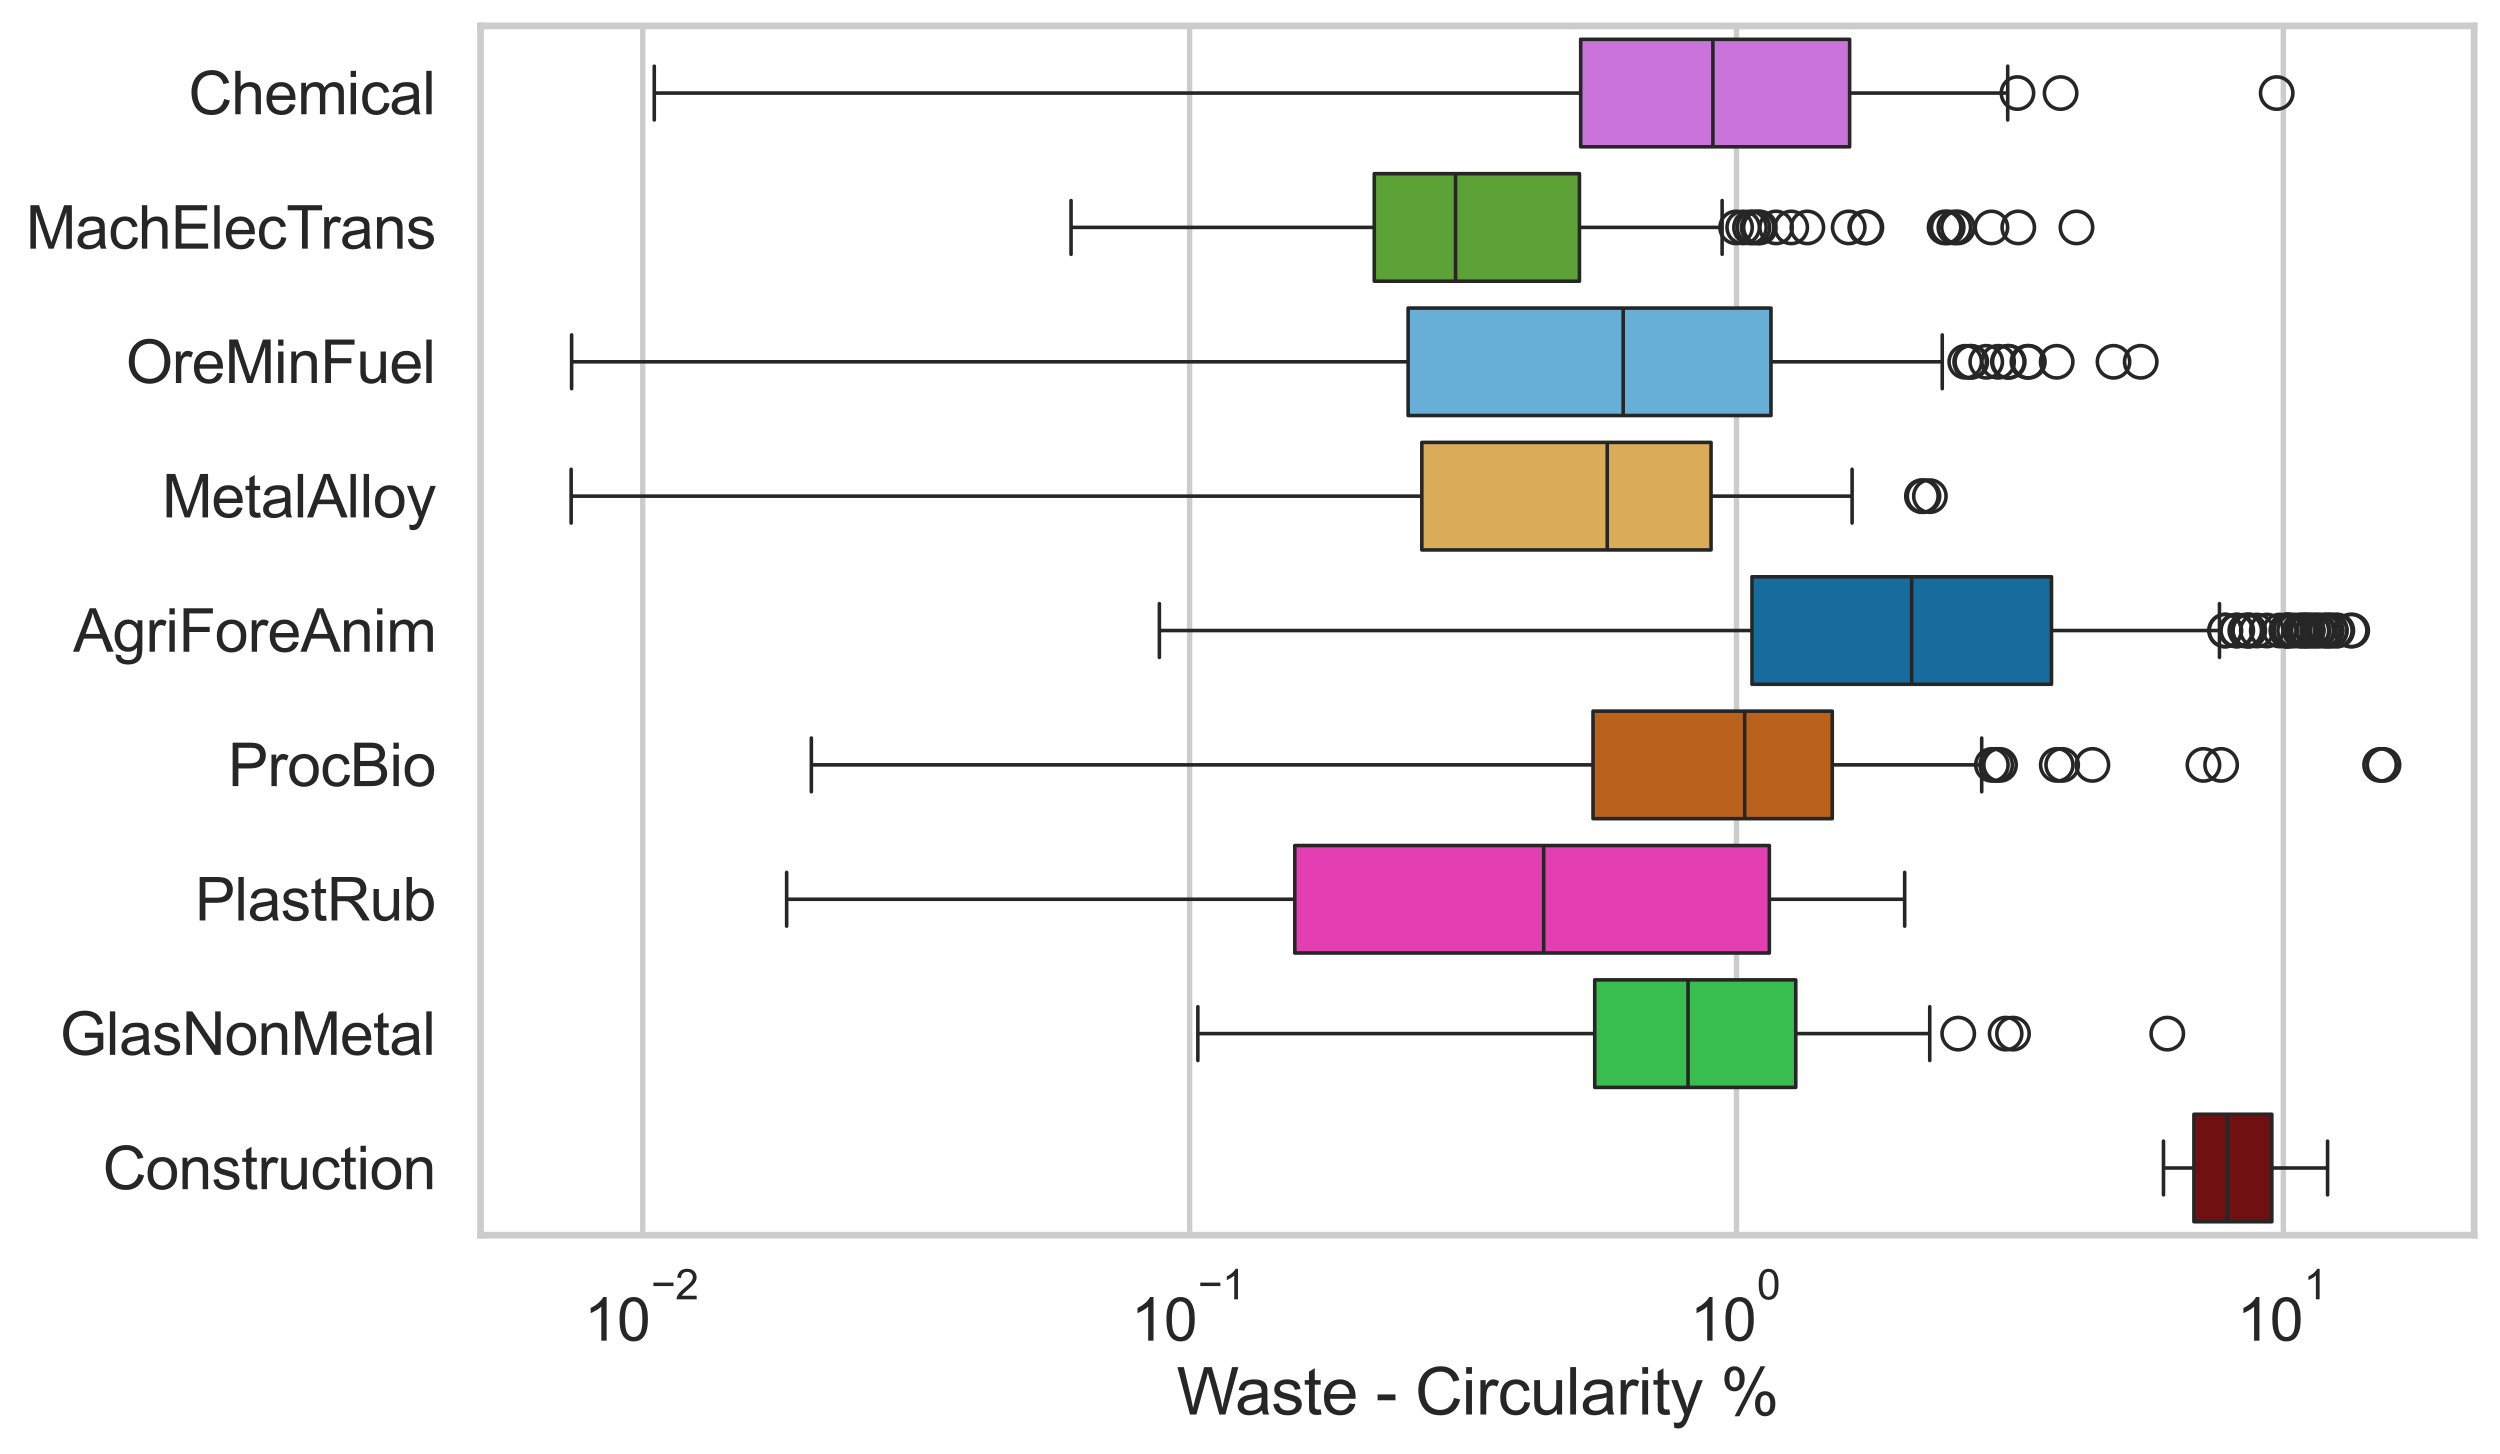 <?xml version="1.0" encoding="utf-8" standalone="no"?>
<!DOCTYPE svg PUBLIC "-//W3C//DTD SVG 1.1//EN"
  "http://www.w3.org/Graphics/SVG/1.1/DTD/svg11.dtd">
<svg xmlns:xlink="http://www.w3.org/1999/xlink" width="695.577pt" height="404.551pt" viewBox="0 0 695.577 404.551" xmlns="http://www.w3.org/2000/svg" version="1.1">
 <defs>
  <style type="text/css">*{stroke-linejoin: round; stroke-linecap: butt}</style>
 </defs>
 <g id="figure_1">
  <g id="patch_1">
   <path d="M 0 404.551 
L 695.577 404.551 
L 695.577 0 
L 0 0 
z
" style="fill: #ffffff"/>
  </g>
  <g id="axes_1">
   <g id="patch_2">
    <path d="M 133.697 343.665 
L 688.377 343.665 
L 688.377 7.2 
L 133.697 7.2 
z
" style="fill: #ffffff"/>
   </g>
   <g id="matplotlib.axis_1">
    <g id="xtick_1">
     <g id="line2d_1">
      <path d="M 178.83 343.665 
L 178.83 7.2 
" clip-path="url(#p79a2cbcc50)" style="fill: none; stroke: #cccccc; stroke-width: 1.5; stroke-linecap: round"/>
     </g>
     <g id="text_1">
      <!-- $\mathdefault{10^{-2}}$ -->
      <g style="fill: #262626" transform="translate(162.495 373.18) scale(0.165 -0.165)">
       <defs>
        <path id="ArialMT-31" d="M 2384 0 
L 1822 0 
L 1822 3584 
Q 1619 3391 1289 3197 
Q 959 3003 697 2906 
L 697 3450 
Q 1169 3672 1522 3987 
Q 1875 4303 2022 4600 
L 2384 4600 
L 2384 0 
z
" transform="scale(0.016)"/>
        <path id="ArialMT-30" d="M 266 2259 
Q 266 3072 433 3567 
Q 600 4063 929 4331 
Q 1259 4600 1759 4600 
Q 2128 4600 2406 4451 
Q 2684 4303 2865 4023 
Q 3047 3744 3150 3342 
Q 3253 2941 3253 2259 
Q 3253 1453 3087 958 
Q 2922 463 2592 192 
Q 2263 -78 1759 -78 
Q 1097 -78 719 397 
Q 266 969 266 2259 
z
M 844 2259 
Q 844 1131 1108 757 
Q 1372 384 1759 384 
Q 2147 384 2411 759 
Q 2675 1134 2675 2259 
Q 2675 3391 2411 3762 
Q 2147 4134 1753 4134 
Q 1366 4134 1134 3806 
Q 844 3388 844 2259 
z
" transform="scale(0.016)"/>
        <path id="ArialMT-2212" d="M 3381 1997 
L 356 1997 
L 356 2522 
L 3381 2522 
L 3381 1997 
z
" transform="scale(0.016)"/>
        <path id="ArialMT-32" d="M 3222 541 
L 3222 0 
L 194 0 
Q 188 203 259 391 
Q 375 700 629 1000 
Q 884 1300 1366 1694 
Q 2113 2306 2375 2664 
Q 2638 3022 2638 3341 
Q 2638 3675 2398 3904 
Q 2159 4134 1775 4134 
Q 1369 4134 1125 3890 
Q 881 3647 878 3216 
L 300 3275 
Q 359 3922 746 4261 
Q 1134 4600 1788 4600 
Q 2447 4600 2831 4234 
Q 3216 3869 3216 3328 
Q 3216 3053 3103 2787 
Q 2991 2522 2730 2228 
Q 2469 1934 1863 1422 
Q 1356 997 1212 845 
Q 1069 694 975 541 
L 3222 541 
z
" transform="scale(0.016)"/>
       </defs>
       <use xlink:href="#ArialMT-31" transform="translate(0 0.994)"/>
       <use xlink:href="#ArialMT-30" transform="translate(55.615 0.994)"/>
       <use xlink:href="#ArialMT-2212" transform="translate(112.973 70.688) scale(0.7)"/>
       <use xlink:href="#ArialMT-32" transform="translate(153.852 70.688) scale(0.7)"/>
      </g>
     </g>
    </g>
    <g id="xtick_2">
     <g id="line2d_2">
      <path d="M 330.986 343.665 
L 330.986 7.2 
" clip-path="url(#p79a2cbcc50)" style="fill: none; stroke: #cccccc; stroke-width: 1.5; stroke-linecap: round"/>
     </g>
     <g id="text_2">
      <!-- $\mathdefault{10^{-1}}$ -->
      <g style="fill: #262626" transform="translate(314.651 373.18) scale(0.165 -0.165)">
       <use xlink:href="#ArialMT-31" transform="translate(0 0.994)"/>
       <use xlink:href="#ArialMT-30" transform="translate(55.615 0.994)"/>
       <use xlink:href="#ArialMT-2212" transform="translate(112.973 70.688) scale(0.7)"/>
       <use xlink:href="#ArialMT-31" transform="translate(153.852 70.688) scale(0.7)"/>
      </g>
     </g>
    </g>
    <g id="xtick_3">
     <g id="line2d_3">
      <path d="M 483.142 343.665 
L 483.142 7.2 
" clip-path="url(#p79a2cbcc50)" style="fill: none; stroke: #cccccc; stroke-width: 1.5; stroke-linecap: round"/>
     </g>
     <g id="text_3">
      <!-- $\mathdefault{10^{0}}$ -->
      <g style="fill: #262626" transform="translate(470.19 373.18) scale(0.165 -0.165)">
       <use xlink:href="#ArialMT-31" transform="translate(0 0.994)"/>
       <use xlink:href="#ArialMT-30" transform="translate(55.615 0.994)"/>
       <use xlink:href="#ArialMT-30" transform="translate(112.973 70.688) scale(0.7)"/>
      </g>
     </g>
    </g>
    <g id="xtick_4">
     <g id="line2d_4">
      <path d="M 635.298 343.665 
L 635.298 7.2 
" clip-path="url(#p79a2cbcc50)" style="fill: none; stroke: #cccccc; stroke-width: 1.5; stroke-linecap: round"/>
     </g>
     <g id="text_4">
      <!-- $\mathdefault{10^{1}}$ -->
      <g style="fill: #262626" transform="translate(622.346 373.18) scale(0.165 -0.165)">
       <use xlink:href="#ArialMT-31" transform="translate(0 0.994)"/>
       <use xlink:href="#ArialMT-30" transform="translate(55.615 0.994)"/>
       <use xlink:href="#ArialMT-31" transform="translate(112.973 70.688) scale(0.7)"/>
      </g>
     </g>
    </g>
    <g id="xtick_5"/>
    <g id="xtick_6"/>
    <g id="xtick_7"/>
    <g id="xtick_8"/>
    <g id="xtick_9"/>
    <g id="xtick_10"/>
    <g id="xtick_11"/>
    <g id="xtick_12"/>
    <g id="xtick_13"/>
    <g id="xtick_14"/>
    <g id="xtick_15"/>
    <g id="xtick_16"/>
    <g id="xtick_17"/>
    <g id="xtick_18"/>
    <g id="xtick_19"/>
    <g id="xtick_20"/>
    <g id="xtick_21"/>
    <g id="xtick_22"/>
    <g id="xtick_23"/>
    <g id="xtick_24"/>
    <g id="xtick_25"/>
    <g id="xtick_26"/>
    <g id="xtick_27"/>
    <g id="xtick_28"/>
    <g id="xtick_29"/>
    <g id="xtick_30"/>
    <g id="xtick_31"/>
    <g id="xtick_32"/>
    <g id="xtick_33"/>
    <g id="text_5">
     <!-- Waste - Circularity % -->
     <g style="fill: #262626" transform="translate(327.366 393.563) scale(0.18 -0.18)">
      <defs>
       <path id="ArialMT-57" d="M 1294 0 
L 78 4581 
L 700 4581 
L 1397 1578 
Q 1509 1106 1591 641 
Q 1766 1375 1797 1488 
L 2669 4581 
L 3400 4581 
L 4056 2263 
Q 4303 1400 4413 641 
Q 4500 1075 4641 1638 
L 5359 4581 
L 5969 4581 
L 4713 0 
L 4128 0 
L 3163 3491 
Q 3041 3928 3019 4028 
Q 2947 3713 2884 3491 
L 1913 0 
L 1294 0 
z
" transform="scale(0.016)"/>
       <path id="ArialMT-61" d="M 2588 409 
Q 2275 144 1986 34 
Q 1697 -75 1366 -75 
Q 819 -75 525 192 
Q 231 459 231 875 
Q 231 1119 342 1320 
Q 453 1522 633 1644 
Q 813 1766 1038 1828 
Q 1203 1872 1538 1913 
Q 2219 1994 2541 2106 
Q 2544 2222 2544 2253 
Q 2544 2597 2384 2738 
Q 2169 2928 1744 2928 
Q 1347 2928 1158 2789 
Q 969 2650 878 2297 
L 328 2372 
Q 403 2725 575 2942 
Q 747 3159 1072 3276 
Q 1397 3394 1825 3394 
Q 2250 3394 2515 3294 
Q 2781 3194 2906 3042 
Q 3031 2891 3081 2659 
Q 3109 2516 3109 2141 
L 3109 1391 
Q 3109 606 3145 398 
Q 3181 191 3288 0 
L 2700 0 
Q 2613 175 2588 409 
z
M 2541 1666 
Q 2234 1541 1622 1453 
Q 1275 1403 1131 1340 
Q 988 1278 909 1158 
Q 831 1038 831 891 
Q 831 666 1001 516 
Q 1172 366 1500 366 
Q 1825 366 2078 508 
Q 2331 650 2450 897 
Q 2541 1088 2541 1459 
L 2541 1666 
z
" transform="scale(0.016)"/>
       <path id="ArialMT-73" d="M 197 991 
L 753 1078 
Q 800 744 1014 566 
Q 1228 388 1613 388 
Q 2000 388 2187 545 
Q 2375 703 2375 916 
Q 2375 1106 2209 1216 
Q 2094 1291 1634 1406 
Q 1016 1563 777 1677 
Q 538 1791 414 1992 
Q 291 2194 291 2438 
Q 291 2659 392 2848 
Q 494 3038 669 3163 
Q 800 3259 1026 3326 
Q 1253 3394 1513 3394 
Q 1903 3394 2198 3281 
Q 2494 3169 2634 2976 
Q 2775 2784 2828 2463 
L 2278 2388 
Q 2241 2644 2061 2787 
Q 1881 2931 1553 2931 
Q 1166 2931 1000 2803 
Q 834 2675 834 2503 
Q 834 2394 903 2306 
Q 972 2216 1119 2156 
Q 1203 2125 1616 2013 
Q 2213 1853 2448 1751 
Q 2684 1650 2818 1456 
Q 2953 1263 2953 975 
Q 2953 694 2789 445 
Q 2625 197 2315 61 
Q 2006 -75 1616 -75 
Q 969 -75 630 194 
Q 291 463 197 991 
z
" transform="scale(0.016)"/>
       <path id="ArialMT-74" d="M 1650 503 
L 1731 6 
Q 1494 -44 1306 -44 
Q 1000 -44 831 53 
Q 663 150 594 308 
Q 525 466 525 972 
L 525 2881 
L 113 2881 
L 113 3319 
L 525 3319 
L 525 4141 
L 1084 4478 
L 1084 3319 
L 1650 3319 
L 1650 2881 
L 1084 2881 
L 1084 941 
Q 1084 700 1114 631 
Q 1144 563 1211 522 
Q 1278 481 1403 481 
Q 1497 481 1650 503 
z
" transform="scale(0.016)"/>
       <path id="ArialMT-65" d="M 2694 1069 
L 3275 997 
Q 3138 488 2766 206 
Q 2394 -75 1816 -75 
Q 1088 -75 661 373 
Q 234 822 234 1631 
Q 234 2469 665 2931 
Q 1097 3394 1784 3394 
Q 2450 3394 2872 2941 
Q 3294 2488 3294 1666 
Q 3294 1616 3291 1516 
L 816 1516 
Q 847 969 1125 678 
Q 1403 388 1819 388 
Q 2128 388 2347 550 
Q 2566 713 2694 1069 
z
M 847 1978 
L 2700 1978 
Q 2663 2397 2488 2606 
Q 2219 2931 1791 2931 
Q 1403 2931 1139 2672 
Q 875 2413 847 1978 
z
" transform="scale(0.016)"/>
       <path id="ArialMT-20" transform="scale(0.016)"/>
       <path id="ArialMT-2d" d="M 203 1375 
L 203 1941 
L 1931 1941 
L 1931 1375 
L 203 1375 
z
" transform="scale(0.016)"/>
       <path id="ArialMT-43" d="M 3763 1606 
L 4369 1453 
Q 4178 706 3683 314 
Q 3188 -78 2472 -78 
Q 1731 -78 1267 223 
Q 803 525 561 1097 
Q 319 1669 319 2325 
Q 319 3041 592 3573 
Q 866 4106 1370 4382 
Q 1875 4659 2481 4659 
Q 3169 4659 3637 4309 
Q 4106 3959 4291 3325 
L 3694 3184 
Q 3534 3684 3231 3912 
Q 2928 4141 2469 4141 
Q 1941 4141 1586 3887 
Q 1231 3634 1087 3207 
Q 944 2781 944 2328 
Q 944 1744 1114 1308 
Q 1284 872 1643 656 
Q 2003 441 2422 441 
Q 2931 441 3284 734 
Q 3638 1028 3763 1606 
z
" transform="scale(0.016)"/>
       <path id="ArialMT-69" d="M 425 3934 
L 425 4581 
L 988 4581 
L 988 3934 
L 425 3934 
z
M 425 0 
L 425 3319 
L 988 3319 
L 988 0 
L 425 0 
z
" transform="scale(0.016)"/>
       <path id="ArialMT-72" d="M 416 0 
L 416 3319 
L 922 3319 
L 922 2816 
Q 1116 3169 1280 3281 
Q 1444 3394 1641 3394 
Q 1925 3394 2219 3213 
L 2025 2691 
Q 1819 2813 1613 2813 
Q 1428 2813 1281 2702 
Q 1134 2591 1072 2394 
Q 978 2094 978 1738 
L 978 0 
L 416 0 
z
" transform="scale(0.016)"/>
       <path id="ArialMT-63" d="M 2588 1216 
L 3141 1144 
Q 3050 572 2676 248 
Q 2303 -75 1759 -75 
Q 1078 -75 664 370 
Q 250 816 250 1647 
Q 250 2184 428 2587 
Q 606 2991 970 3192 
Q 1334 3394 1763 3394 
Q 2303 3394 2647 3120 
Q 2991 2847 3088 2344 
L 2541 2259 
Q 2463 2594 2264 2762 
Q 2066 2931 1784 2931 
Q 1359 2931 1093 2626 
Q 828 2322 828 1663 
Q 828 994 1084 691 
Q 1341 388 1753 388 
Q 2084 388 2306 591 
Q 2528 794 2588 1216 
z
" transform="scale(0.016)"/>
       <path id="ArialMT-75" d="M 2597 0 
L 2597 488 
Q 2209 -75 1544 -75 
Q 1250 -75 995 37 
Q 741 150 617 320 
Q 494 491 444 738 
Q 409 903 409 1263 
L 409 3319 
L 972 3319 
L 972 1478 
Q 972 1038 1006 884 
Q 1059 663 1231 536 
Q 1403 409 1656 409 
Q 1909 409 2131 539 
Q 2353 669 2445 892 
Q 2538 1116 2538 1541 
L 2538 3319 
L 3100 3319 
L 3100 0 
L 2597 0 
z
" transform="scale(0.016)"/>
       <path id="ArialMT-6c" d="M 409 0 
L 409 4581 
L 972 4581 
L 972 0 
L 409 0 
z
" transform="scale(0.016)"/>
       <path id="ArialMT-79" d="M 397 -1278 
L 334 -750 
Q 519 -800 656 -800 
Q 844 -800 956 -737 
Q 1069 -675 1141 -563 
Q 1194 -478 1313 -144 
Q 1328 -97 1363 -6 
L 103 3319 
L 709 3319 
L 1400 1397 
Q 1534 1031 1641 628 
Q 1738 1016 1872 1384 
L 2581 3319 
L 3144 3319 
L 1881 -56 
Q 1678 -603 1566 -809 
Q 1416 -1088 1222 -1217 
Q 1028 -1347 759 -1347 
Q 597 -1347 397 -1278 
z
" transform="scale(0.016)"/>
       <path id="ArialMT-25" d="M 372 3481 
Q 372 3972 619 4315 
Q 866 4659 1334 4659 
Q 1766 4659 2048 4351 
Q 2331 4044 2331 3447 
Q 2331 2866 2045 2552 
Q 1759 2238 1341 2238 
Q 925 2238 648 2547 
Q 372 2856 372 3481 
z
M 1350 4272 
Q 1141 4272 1002 4090 
Q 863 3909 863 3425 
Q 863 2984 1003 2804 
Q 1144 2625 1350 2625 
Q 1563 2625 1702 2806 
Q 1841 2988 1841 3469 
Q 1841 3913 1700 4092 
Q 1559 4272 1350 4272 
z
M 1353 -169 
L 3859 4659 
L 4316 4659 
L 1819 -169 
L 1353 -169 
z
M 3334 1075 
Q 3334 1569 3581 1911 
Q 3828 2253 4300 2253 
Q 4731 2253 5014 1945 
Q 5297 1638 5297 1041 
Q 5297 459 5011 145 
Q 4725 -169 4303 -169 
Q 3888 -169 3611 142 
Q 3334 453 3334 1075 
z
M 4316 1866 
Q 4103 1866 3964 1684 
Q 3825 1503 3825 1019 
Q 3825 581 3965 400 
Q 4106 219 4313 219 
Q 4528 219 4667 400 
Q 4806 581 4806 1063 
Q 4806 1506 4665 1686 
Q 4525 1866 4316 1866 
z
" transform="scale(0.016)"/>
      </defs>
      <use xlink:href="#ArialMT-57"/>
      <use xlink:href="#ArialMT-61" transform="translate(90.635 0)"/>
      <use xlink:href="#ArialMT-73" transform="translate(146.25 0)"/>
      <use xlink:href="#ArialMT-74" transform="translate(196.25 0)"/>
      <use xlink:href="#ArialMT-65" transform="translate(224.033 0)"/>
      <use xlink:href="#ArialMT-20" transform="translate(279.648 0)"/>
      <use xlink:href="#ArialMT-2d" transform="translate(307.432 0)"/>
      <use xlink:href="#ArialMT-20" transform="translate(340.732 0)"/>
      <use xlink:href="#ArialMT-43" transform="translate(368.516 0)"/>
      <use xlink:href="#ArialMT-69" transform="translate(440.732 0)"/>
      <use xlink:href="#ArialMT-72" transform="translate(462.949 0)"/>
      <use xlink:href="#ArialMT-63" transform="translate(496.25 0)"/>
      <use xlink:href="#ArialMT-75" transform="translate(546.25 0)"/>
      <use xlink:href="#ArialMT-6c" transform="translate(601.865 0)"/>
      <use xlink:href="#ArialMT-61" transform="translate(624.082 0)"/>
      <use xlink:href="#ArialMT-72" transform="translate(679.697 0)"/>
      <use xlink:href="#ArialMT-69" transform="translate(712.998 0)"/>
      <use xlink:href="#ArialMT-74" transform="translate(735.215 0)"/>
      <use xlink:href="#ArialMT-79" transform="translate(762.998 0)"/>
      <use xlink:href="#ArialMT-20" transform="translate(812.998 0)"/>
      <use xlink:href="#ArialMT-25" transform="translate(840.781 0)"/>
     </g>
    </g>
   </g>
   <g id="matplotlib.axis_2">
    <g id="ytick_1">
     <g id="text_6">
      <!-- Chemical -->
      <g style="fill: #262626" transform="translate(52.428 31.798) scale(0.165 -0.165)">
       <defs>
        <path id="ArialMT-68" d="M 422 0 
L 422 4581 
L 984 4581 
L 984 2938 
Q 1378 3394 1978 3394 
Q 2347 3394 2619 3248 
Q 2891 3103 3008 2847 
Q 3125 2591 3125 2103 
L 3125 0 
L 2563 0 
L 2563 2103 
Q 2563 2525 2380 2717 
Q 2197 2909 1863 2909 
Q 1613 2909 1392 2779 
Q 1172 2650 1078 2428 
Q 984 2206 984 1816 
L 984 0 
L 422 0 
z
" transform="scale(0.016)"/>
        <path id="ArialMT-6d" d="M 422 0 
L 422 3319 
L 925 3319 
L 925 2853 
Q 1081 3097 1340 3245 
Q 1600 3394 1931 3394 
Q 2300 3394 2536 3241 
Q 2772 3088 2869 2813 
Q 3263 3394 3894 3394 
Q 4388 3394 4653 3120 
Q 4919 2847 4919 2278 
L 4919 0 
L 4359 0 
L 4359 2091 
Q 4359 2428 4304 2576 
Q 4250 2725 4106 2815 
Q 3963 2906 3769 2906 
Q 3419 2906 3187 2673 
Q 2956 2441 2956 1928 
L 2956 0 
L 2394 0 
L 2394 2156 
Q 2394 2531 2256 2718 
Q 2119 2906 1806 2906 
Q 1569 2906 1367 2781 
Q 1166 2656 1075 2415 
Q 984 2175 984 1722 
L 984 0 
L 422 0 
z
" transform="scale(0.016)"/>
       </defs>
       <use xlink:href="#ArialMT-43"/>
       <use xlink:href="#ArialMT-68" transform="translate(72.217 0)"/>
       <use xlink:href="#ArialMT-65" transform="translate(127.832 0)"/>
       <use xlink:href="#ArialMT-6d" transform="translate(183.447 0)"/>
       <use xlink:href="#ArialMT-69" transform="translate(266.748 0)"/>
       <use xlink:href="#ArialMT-63" transform="translate(288.965 0)"/>
       <use xlink:href="#ArialMT-61" transform="translate(338.965 0)"/>
       <use xlink:href="#ArialMT-6c" transform="translate(394.58 0)"/>
      </g>
     </g>
    </g>
    <g id="ytick_2">
     <g id="text_7">
      <!-- MachElecTrans -->
      <g style="fill: #262626" transform="translate(7.2 69.183) scale(0.165 -0.165)">
       <defs>
        <path id="ArialMT-4d" d="M 475 0 
L 475 4581 
L 1388 4581 
L 2472 1338 
Q 2622 884 2691 659 
Q 2769 909 2934 1394 
L 4031 4581 
L 4847 4581 
L 4847 0 
L 4263 0 
L 4263 3834 
L 2931 0 
L 2384 0 
L 1059 3900 
L 1059 0 
L 475 0 
z
" transform="scale(0.016)"/>
        <path id="ArialMT-45" d="M 506 0 
L 506 4581 
L 3819 4581 
L 3819 4041 
L 1113 4041 
L 1113 2638 
L 3647 2638 
L 3647 2100 
L 1113 2100 
L 1113 541 
L 3925 541 
L 3925 0 
L 506 0 
z
" transform="scale(0.016)"/>
        <path id="ArialMT-54" d="M 1659 0 
L 1659 4041 
L 150 4041 
L 150 4581 
L 3781 4581 
L 3781 4041 
L 2266 4041 
L 2266 0 
L 1659 0 
z
" transform="scale(0.016)"/>
        <path id="ArialMT-6e" d="M 422 0 
L 422 3319 
L 928 3319 
L 928 2847 
Q 1294 3394 1984 3394 
Q 2284 3394 2536 3286 
Q 2788 3178 2913 3003 
Q 3038 2828 3088 2588 
Q 3119 2431 3119 2041 
L 3119 0 
L 2556 0 
L 2556 2019 
Q 2556 2363 2490 2533 
Q 2425 2703 2258 2804 
Q 2091 2906 1866 2906 
Q 1506 2906 1245 2678 
Q 984 2450 984 1813 
L 984 0 
L 422 0 
z
" transform="scale(0.016)"/>
       </defs>
       <use xlink:href="#ArialMT-4d"/>
       <use xlink:href="#ArialMT-61" transform="translate(83.301 0)"/>
       <use xlink:href="#ArialMT-63" transform="translate(138.916 0)"/>
       <use xlink:href="#ArialMT-68" transform="translate(188.916 0)"/>
       <use xlink:href="#ArialMT-45" transform="translate(244.531 0)"/>
       <use xlink:href="#ArialMT-6c" transform="translate(311.23 0)"/>
       <use xlink:href="#ArialMT-65" transform="translate(333.447 0)"/>
       <use xlink:href="#ArialMT-63" transform="translate(389.062 0)"/>
       <use xlink:href="#ArialMT-54" transform="translate(439.062 0)"/>
       <use xlink:href="#ArialMT-72" transform="translate(496.396 0)"/>
       <use xlink:href="#ArialMT-61" transform="translate(529.697 0)"/>
       <use xlink:href="#ArialMT-6e" transform="translate(585.312 0)"/>
       <use xlink:href="#ArialMT-73" transform="translate(640.928 0)"/>
      </g>
     </g>
    </g>
    <g id="ytick_3">
     <g id="text_8">
      <!-- OreMinFuel -->
      <g style="fill: #262626" transform="translate(35.013 106.568) scale(0.165 -0.165)">
       <defs>
        <path id="ArialMT-4f" d="M 309 2231 
Q 309 3372 921 4017 
Q 1534 4663 2503 4663 
Q 3138 4663 3647 4359 
Q 4156 4056 4423 3514 
Q 4691 2972 4691 2284 
Q 4691 1588 4409 1038 
Q 4128 488 3612 205 
Q 3097 -78 2500 -78 
Q 1853 -78 1343 234 
Q 834 547 571 1087 
Q 309 1628 309 2231 
z
M 934 2222 
Q 934 1394 1379 917 
Q 1825 441 2497 441 
Q 3181 441 3623 922 
Q 4066 1403 4066 2288 
Q 4066 2847 3877 3264 
Q 3688 3681 3323 3911 
Q 2959 4141 2506 4141 
Q 1863 4141 1398 3698 
Q 934 3256 934 2222 
z
" transform="scale(0.016)"/>
        <path id="ArialMT-46" d="M 525 0 
L 525 4581 
L 3616 4581 
L 3616 4041 
L 1131 4041 
L 1131 2622 
L 3281 2622 
L 3281 2081 
L 1131 2081 
L 1131 0 
L 525 0 
z
" transform="scale(0.016)"/>
       </defs>
       <use xlink:href="#ArialMT-4f"/>
       <use xlink:href="#ArialMT-72" transform="translate(77.783 0)"/>
       <use xlink:href="#ArialMT-65" transform="translate(111.084 0)"/>
       <use xlink:href="#ArialMT-4d" transform="translate(166.699 0)"/>
       <use xlink:href="#ArialMT-69" transform="translate(250 0)"/>
       <use xlink:href="#ArialMT-6e" transform="translate(272.217 0)"/>
       <use xlink:href="#ArialMT-46" transform="translate(327.832 0)"/>
       <use xlink:href="#ArialMT-75" transform="translate(388.916 0)"/>
       <use xlink:href="#ArialMT-65" transform="translate(444.531 0)"/>
       <use xlink:href="#ArialMT-6c" transform="translate(500.146 0)"/>
      </g>
     </g>
    </g>
    <g id="ytick_4">
     <g id="text_9">
      <!-- MetalAlloy -->
      <g style="fill: #262626" transform="translate(45.088 143.953) scale(0.165 -0.165)">
       <defs>
        <path id="ArialMT-41" d="M -9 0 
L 1750 4581 
L 2403 4581 
L 4278 0 
L 3588 0 
L 3053 1388 
L 1138 1388 
L 634 0 
L -9 0 
z
M 1313 1881 
L 2866 1881 
L 2388 3150 
Q 2169 3728 2063 4100 
Q 1975 3659 1816 3225 
L 1313 1881 
z
" transform="scale(0.016)"/>
        <path id="ArialMT-6f" d="M 213 1659 
Q 213 2581 725 3025 
Q 1153 3394 1769 3394 
Q 2453 3394 2887 2945 
Q 3322 2497 3322 1706 
Q 3322 1066 3130 698 
Q 2938 331 2570 128 
Q 2203 -75 1769 -75 
Q 1072 -75 642 372 
Q 213 819 213 1659 
z
M 791 1659 
Q 791 1022 1069 705 
Q 1347 388 1769 388 
Q 2188 388 2466 706 
Q 2744 1025 2744 1678 
Q 2744 2294 2464 2611 
Q 2184 2928 1769 2928 
Q 1347 2928 1069 2612 
Q 791 2297 791 1659 
z
" transform="scale(0.016)"/>
       </defs>
       <use xlink:href="#ArialMT-4d"/>
       <use xlink:href="#ArialMT-65" transform="translate(83.301 0)"/>
       <use xlink:href="#ArialMT-74" transform="translate(138.916 0)"/>
       <use xlink:href="#ArialMT-61" transform="translate(166.699 0)"/>
       <use xlink:href="#ArialMT-6c" transform="translate(222.314 0)"/>
       <use xlink:href="#ArialMT-41" transform="translate(244.531 0)"/>
       <use xlink:href="#ArialMT-6c" transform="translate(311.23 0)"/>
       <use xlink:href="#ArialMT-6c" transform="translate(333.447 0)"/>
       <use xlink:href="#ArialMT-6f" transform="translate(355.664 0)"/>
       <use xlink:href="#ArialMT-79" transform="translate(411.279 0)"/>
      </g>
     </g>
    </g>
    <g id="ytick_5">
     <g id="text_10">
      <!-- AgriForeAnim -->
      <g style="fill: #262626" transform="translate(20.341 181.337) scale(0.165 -0.165)">
       <defs>
        <path id="ArialMT-67" d="M 319 -275 
L 866 -356 
Q 900 -609 1056 -725 
Q 1266 -881 1628 -881 
Q 2019 -881 2231 -725 
Q 2444 -569 2519 -288 
Q 2563 -116 2559 434 
Q 2191 0 1641 0 
Q 956 0 581 494 
Q 206 988 206 1678 
Q 206 2153 378 2554 
Q 550 2956 876 3175 
Q 1203 3394 1644 3394 
Q 2231 3394 2613 2919 
L 2613 3319 
L 3131 3319 
L 3131 450 
Q 3131 -325 2973 -648 
Q 2816 -972 2473 -1159 
Q 2131 -1347 1631 -1347 
Q 1038 -1347 672 -1080 
Q 306 -813 319 -275 
z
M 784 1719 
Q 784 1066 1043 766 
Q 1303 466 1694 466 
Q 2081 466 2343 764 
Q 2606 1063 2606 1700 
Q 2606 2309 2336 2618 
Q 2066 2928 1684 2928 
Q 1309 2928 1046 2623 
Q 784 2319 784 1719 
z
" transform="scale(0.016)"/>
       </defs>
       <use xlink:href="#ArialMT-41"/>
       <use xlink:href="#ArialMT-67" transform="translate(66.699 0)"/>
       <use xlink:href="#ArialMT-72" transform="translate(122.314 0)"/>
       <use xlink:href="#ArialMT-69" transform="translate(155.615 0)"/>
       <use xlink:href="#ArialMT-46" transform="translate(177.832 0)"/>
       <use xlink:href="#ArialMT-6f" transform="translate(238.916 0)"/>
       <use xlink:href="#ArialMT-72" transform="translate(294.531 0)"/>
       <use xlink:href="#ArialMT-65" transform="translate(327.832 0)"/>
       <use xlink:href="#ArialMT-41" transform="translate(383.447 0)"/>
       <use xlink:href="#ArialMT-6e" transform="translate(450.146 0)"/>
       <use xlink:href="#ArialMT-69" transform="translate(505.762 0)"/>
       <use xlink:href="#ArialMT-6d" transform="translate(527.979 0)"/>
      </g>
     </g>
    </g>
    <g id="ytick_6">
     <g id="text_11">
      <!-- ProcBio -->
      <g style="fill: #262626" transform="translate(63.424 218.722) scale(0.165 -0.165)">
       <defs>
        <path id="ArialMT-50" d="M 494 0 
L 494 4581 
L 2222 4581 
Q 2678 4581 2919 4538 
Q 3256 4481 3484 4323 
Q 3713 4166 3852 3881 
Q 3991 3597 3991 3256 
Q 3991 2672 3619 2267 
Q 3247 1863 2275 1863 
L 1100 1863 
L 1100 0 
L 494 0 
z
M 1100 2403 
L 2284 2403 
Q 2872 2403 3119 2622 
Q 3366 2841 3366 3238 
Q 3366 3525 3220 3729 
Q 3075 3934 2838 4000 
Q 2684 4041 2272 4041 
L 1100 4041 
L 1100 2403 
z
" transform="scale(0.016)"/>
        <path id="ArialMT-42" d="M 469 0 
L 469 4581 
L 2188 4581 
Q 2713 4581 3030 4442 
Q 3347 4303 3526 4014 
Q 3706 3725 3706 3409 
Q 3706 3116 3547 2856 
Q 3388 2597 3066 2438 
Q 3481 2316 3704 2022 
Q 3928 1728 3928 1328 
Q 3928 1006 3792 729 
Q 3656 453 3456 303 
Q 3256 153 2954 76 
Q 2653 0 2216 0 
L 469 0 
z
M 1075 2656 
L 2066 2656 
Q 2469 2656 2644 2709 
Q 2875 2778 2992 2937 
Q 3109 3097 3109 3338 
Q 3109 3566 3000 3739 
Q 2891 3913 2687 3977 
Q 2484 4041 1991 4041 
L 1075 4041 
L 1075 2656 
z
M 1075 541 
L 2216 541 
Q 2509 541 2628 563 
Q 2838 600 2978 687 
Q 3119 775 3209 942 
Q 3300 1109 3300 1328 
Q 3300 1584 3169 1773 
Q 3038 1963 2805 2039 
Q 2572 2116 2134 2116 
L 1075 2116 
L 1075 541 
z
" transform="scale(0.016)"/>
       </defs>
       <use xlink:href="#ArialMT-50"/>
       <use xlink:href="#ArialMT-72" transform="translate(66.699 0)"/>
       <use xlink:href="#ArialMT-6f" transform="translate(100 0)"/>
       <use xlink:href="#ArialMT-63" transform="translate(155.615 0)"/>
       <use xlink:href="#ArialMT-42" transform="translate(205.615 0)"/>
       <use xlink:href="#ArialMT-69" transform="translate(272.314 0)"/>
       <use xlink:href="#ArialMT-6f" transform="translate(294.531 0)"/>
      </g>
     </g>
    </g>
    <g id="ytick_7">
     <g id="text_12">
      <!-- PlastRub -->
      <g style="fill: #262626" transform="translate(54.248 256.107) scale(0.165 -0.165)">
       <defs>
        <path id="ArialMT-52" d="M 503 0 
L 503 4581 
L 2534 4581 
Q 3147 4581 3465 4457 
Q 3784 4334 3975 4021 
Q 4166 3709 4166 3331 
Q 4166 2844 3850 2509 
Q 3534 2175 2875 2084 
Q 3116 1969 3241 1856 
Q 3506 1613 3744 1247 
L 4541 0 
L 3778 0 
L 3172 953 
Q 2906 1366 2734 1584 
Q 2563 1803 2427 1890 
Q 2291 1978 2150 2013 
Q 2047 2034 1813 2034 
L 1109 2034 
L 1109 0 
L 503 0 
z
M 1109 2559 
L 2413 2559 
Q 2828 2559 3062 2645 
Q 3297 2731 3419 2920 
Q 3541 3109 3541 3331 
Q 3541 3656 3305 3865 
Q 3069 4075 2559 4075 
L 1109 4075 
L 1109 2559 
z
" transform="scale(0.016)"/>
        <path id="ArialMT-62" d="M 941 0 
L 419 0 
L 419 4581 
L 981 4581 
L 981 2947 
Q 1338 3394 1891 3394 
Q 2197 3394 2470 3270 
Q 2744 3147 2920 2923 
Q 3097 2700 3197 2384 
Q 3297 2069 3297 1709 
Q 3297 856 2875 390 
Q 2453 -75 1863 -75 
Q 1275 -75 941 416 
L 941 0 
z
M 934 1684 
Q 934 1088 1097 822 
Q 1363 388 1816 388 
Q 2184 388 2453 708 
Q 2722 1028 2722 1663 
Q 2722 2313 2464 2622 
Q 2206 2931 1841 2931 
Q 1472 2931 1203 2611 
Q 934 2291 934 1684 
z
" transform="scale(0.016)"/>
       </defs>
       <use xlink:href="#ArialMT-50"/>
       <use xlink:href="#ArialMT-6c" transform="translate(66.699 0)"/>
       <use xlink:href="#ArialMT-61" transform="translate(88.916 0)"/>
       <use xlink:href="#ArialMT-73" transform="translate(144.531 0)"/>
       <use xlink:href="#ArialMT-74" transform="translate(194.531 0)"/>
       <use xlink:href="#ArialMT-52" transform="translate(222.314 0)"/>
       <use xlink:href="#ArialMT-75" transform="translate(294.531 0)"/>
       <use xlink:href="#ArialMT-62" transform="translate(350.146 0)"/>
      </g>
     </g>
    </g>
    <g id="ytick_8">
     <g id="text_13">
      <!-- GlasNonMetal -->
      <g style="fill: #262626" transform="translate(16.659 293.492) scale(0.165 -0.165)">
       <defs>
        <path id="ArialMT-47" d="M 2638 1797 
L 2638 2334 
L 4578 2338 
L 4578 638 
Q 4131 281 3656 101 
Q 3181 -78 2681 -78 
Q 2006 -78 1454 211 
Q 903 500 622 1047 
Q 341 1594 341 2269 
Q 341 2938 620 3517 
Q 900 4097 1425 4378 
Q 1950 4659 2634 4659 
Q 3131 4659 3532 4498 
Q 3934 4338 4162 4050 
Q 4391 3763 4509 3300 
L 3963 3150 
Q 3859 3500 3706 3700 
Q 3553 3900 3268 4020 
Q 2984 4141 2638 4141 
Q 2222 4141 1919 4014 
Q 1616 3888 1430 3681 
Q 1244 3475 1141 3228 
Q 966 2803 966 2306 
Q 966 1694 1177 1281 
Q 1388 869 1791 669 
Q 2194 469 2647 469 
Q 3041 469 3416 620 
Q 3791 772 3984 944 
L 3984 1797 
L 2638 1797 
z
" transform="scale(0.016)"/>
        <path id="ArialMT-4e" d="M 488 0 
L 488 4581 
L 1109 4581 
L 3516 984 
L 3516 4581 
L 4097 4581 
L 4097 0 
L 3475 0 
L 1069 3600 
L 1069 0 
L 488 0 
z
" transform="scale(0.016)"/>
       </defs>
       <use xlink:href="#ArialMT-47"/>
       <use xlink:href="#ArialMT-6c" transform="translate(77.783 0)"/>
       <use xlink:href="#ArialMT-61" transform="translate(100 0)"/>
       <use xlink:href="#ArialMT-73" transform="translate(155.615 0)"/>
       <use xlink:href="#ArialMT-4e" transform="translate(205.615 0)"/>
       <use xlink:href="#ArialMT-6f" transform="translate(277.832 0)"/>
       <use xlink:href="#ArialMT-6e" transform="translate(333.447 0)"/>
       <use xlink:href="#ArialMT-4d" transform="translate(389.062 0)"/>
       <use xlink:href="#ArialMT-65" transform="translate(472.363 0)"/>
       <use xlink:href="#ArialMT-74" transform="translate(527.979 0)"/>
       <use xlink:href="#ArialMT-61" transform="translate(555.762 0)"/>
       <use xlink:href="#ArialMT-6c" transform="translate(611.377 0)"/>
      </g>
     </g>
    </g>
    <g id="ytick_9">
     <g id="text_14">
      <!-- Construction -->
      <g style="fill: #262626" transform="translate(28.575 330.877) scale(0.165 -0.165)">
       <use xlink:href="#ArialMT-43"/>
       <use xlink:href="#ArialMT-6f" transform="translate(72.217 0)"/>
       <use xlink:href="#ArialMT-6e" transform="translate(127.832 0)"/>
       <use xlink:href="#ArialMT-73" transform="translate(183.447 0)"/>
       <use xlink:href="#ArialMT-74" transform="translate(233.447 0)"/>
       <use xlink:href="#ArialMT-72" transform="translate(261.23 0)"/>
       <use xlink:href="#ArialMT-75" transform="translate(294.531 0)"/>
       <use xlink:href="#ArialMT-63" transform="translate(350.146 0)"/>
       <use xlink:href="#ArialMT-74" transform="translate(400.146 0)"/>
       <use xlink:href="#ArialMT-69" transform="translate(427.93 0)"/>
       <use xlink:href="#ArialMT-6f" transform="translate(450.146 0)"/>
       <use xlink:href="#ArialMT-6e" transform="translate(505.762 0)"/>
      </g>
     </g>
    </g>
   </g>
   <g id="patch_3">
    <path d="M 439.801 10.938 
L 439.801 40.846 
L 514.621 40.846 
L 514.621 10.938 
L 439.801 10.938 
z
" clip-path="url(#p79a2cbcc50)" style="fill: #ca74db; stroke: #262626; stroke-linejoin: miter"/>
   </g>
   <g id="line2d_5">
    <path d="M 439.801 25.892 
L 182.039 25.892 
" clip-path="url(#p79a2cbcc50)" style="fill: none; stroke: #262626"/>
   </g>
   <g id="line2d_6">
    <path d="M 514.621 25.892 
L 558.606 25.892 
" clip-path="url(#p79a2cbcc50)" style="fill: none; stroke: #262626"/>
   </g>
   <g id="line2d_7">
    <path d="M 182.039 18.415 
L 182.039 33.369 
" clip-path="url(#p79a2cbcc50)" style="fill: none; stroke: #262626; stroke-linecap: round"/>
   </g>
   <g id="line2d_8">
    <path d="M 558.606 18.415 
L 558.606 33.369 
" clip-path="url(#p79a2cbcc50)" style="fill: none; stroke: #262626; stroke-linecap: round"/>
   </g>
   <g id="line2d_9">
    <defs>
     <path id="m70cbd47726" d="M 0 4.5 
C 1.193 4.5 2.338 4.026 3.182 3.182 
C 4.026 2.338 4.5 1.193 4.5 0 
C 4.5 -1.193 4.026 -2.338 3.182 -3.182 
C 2.338 -4.026 1.193 -4.5 0 -4.5 
C -1.193 -4.5 -2.338 -4.026 -3.182 -3.182 
C -4.026 -2.338 -4.5 -1.193 -4.5 0 
C -4.5 1.193 -4.026 2.338 -3.182 3.182 
C -2.338 4.026 -1.193 4.5 0 4.5 
z
" style="stroke: #262626"/>
    </defs>
    <g clip-path="url(#p79a2cbcc50)">
     <use xlink:href="#m70cbd47726" x="573.32" y="25.892" style="fill-opacity: 0; stroke: #262626"/>
     <use xlink:href="#m70cbd47726" x="633.447" y="25.892" style="fill-opacity: 0; stroke: #262626"/>
     <use xlink:href="#m70cbd47726" x="561.313" y="25.892" style="fill-opacity: 0; stroke: #262626"/>
    </g>
   </g>
   <g id="patch_4">
    <path d="M 382.363 48.323 
L 382.363 78.231 
L 439.448 78.231 
L 439.448 48.323 
L 382.363 48.323 
z
" clip-path="url(#p79a2cbcc50)" style="fill: #5ca236; stroke: #262626; stroke-linejoin: miter"/>
   </g>
   <g id="line2d_10">
    <path d="M 382.363 63.277 
L 297.997 63.277 
" clip-path="url(#p79a2cbcc50)" style="fill: none; stroke: #262626"/>
   </g>
   <g id="line2d_11">
    <path d="M 439.448 63.277 
L 479.146 63.277 
" clip-path="url(#p79a2cbcc50)" style="fill: none; stroke: #262626"/>
   </g>
   <g id="line2d_12">
    <path d="M 297.997 55.8 
L 297.997 70.754 
" clip-path="url(#p79a2cbcc50)" style="fill: none; stroke: #262626; stroke-linecap: round"/>
   </g>
   <g id="line2d_13">
    <path d="M 479.146 55.8 
L 479.146 70.754 
" clip-path="url(#p79a2cbcc50)" style="fill: none; stroke: #262626; stroke-linecap: round"/>
   </g>
   <g id="line2d_14">
    <g clip-path="url(#p79a2cbcc50)">
     <use xlink:href="#m70cbd47726" x="541.905" y="63.277" style="fill-opacity: 0; stroke: #262626"/>
     <use xlink:href="#m70cbd47726" x="483.031" y="63.277" style="fill-opacity: 0; stroke: #262626"/>
     <use xlink:href="#m70cbd47726" x="494.156" y="63.277" style="fill-opacity: 0; stroke: #262626"/>
     <use xlink:href="#m70cbd47726" x="554.082" y="63.277" style="fill-opacity: 0; stroke: #262626"/>
     <use xlink:href="#m70cbd47726" x="561.54" y="63.277" style="fill-opacity: 0; stroke: #262626"/>
     <use xlink:href="#m70cbd47726" x="485.008" y="63.277" style="fill-opacity: 0; stroke: #262626"/>
     <use xlink:href="#m70cbd47726" x="486.905" y="63.277" style="fill-opacity: 0; stroke: #262626"/>
     <use xlink:href="#m70cbd47726" x="489.637" y="63.277" style="fill-opacity: 0; stroke: #262626"/>
     <use xlink:href="#m70cbd47726" x="498.373" y="63.277" style="fill-opacity: 0; stroke: #262626"/>
     <use xlink:href="#m70cbd47726" x="544.75" y="63.277" style="fill-opacity: 0; stroke: #262626"/>
     <use xlink:href="#m70cbd47726" x="518.972" y="63.277" style="fill-opacity: 0; stroke: #262626"/>
     <use xlink:href="#m70cbd47726" x="543.765" y="63.277" style="fill-opacity: 0; stroke: #262626"/>
     <use xlink:href="#m70cbd47726" x="514.369" y="63.277" style="fill-opacity: 0; stroke: #262626"/>
     <use xlink:href="#m70cbd47726" x="489.023" y="63.277" style="fill-opacity: 0; stroke: #262626"/>
     <use xlink:href="#m70cbd47726" x="487.873" y="63.277" style="fill-opacity: 0; stroke: #262626"/>
     <use xlink:href="#m70cbd47726" x="519.276" y="63.277" style="fill-opacity: 0; stroke: #262626"/>
     <use xlink:href="#m70cbd47726" x="502.86" y="63.277" style="fill-opacity: 0; stroke: #262626"/>
     <use xlink:href="#m70cbd47726" x="577.744" y="63.277" style="fill-opacity: 0; stroke: #262626"/>
     <use xlink:href="#m70cbd47726" x="541.045" y="63.277" style="fill-opacity: 0; stroke: #262626"/>
    </g>
   </g>
   <g id="patch_5">
    <path d="M 391.786 85.708 
L 391.786 115.616 
L 492.739 115.616 
L 492.739 85.708 
L 391.786 85.708 
z
" clip-path="url(#p79a2cbcc50)" style="fill: #68afd7; stroke: #262626; stroke-linejoin: miter"/>
   </g>
   <g id="line2d_15">
    <path d="M 391.786 100.662 
L 159.039 100.662 
" clip-path="url(#p79a2cbcc50)" style="fill: none; stroke: #262626"/>
   </g>
   <g id="line2d_16">
    <path d="M 492.739 100.662 
L 540.392 100.662 
" clip-path="url(#p79a2cbcc50)" style="fill: none; stroke: #262626"/>
   </g>
   <g id="line2d_17">
    <path d="M 159.039 93.185 
L 159.039 108.139 
" clip-path="url(#p79a2cbcc50)" style="fill: none; stroke: #262626; stroke-linecap: round"/>
   </g>
   <g id="line2d_18">
    <path d="M 540.392 93.185 
L 540.392 108.139 
" clip-path="url(#p79a2cbcc50)" style="fill: none; stroke: #262626; stroke-linecap: round"/>
   </g>
   <g id="line2d_19">
    <g clip-path="url(#p79a2cbcc50)">
     <use xlink:href="#m70cbd47726" x="572.235" y="100.662" style="fill-opacity: 0; stroke: #262626"/>
     <use xlink:href="#m70cbd47726" x="595.608" y="100.662" style="fill-opacity: 0; stroke: #262626"/>
     <use xlink:href="#m70cbd47726" x="588.047" y="100.662" style="fill-opacity: 0; stroke: #262626"/>
     <use xlink:href="#m70cbd47726" x="555.933" y="100.662" style="fill-opacity: 0; stroke: #262626"/>
     <use xlink:href="#m70cbd47726" x="564.492" y="100.662" style="fill-opacity: 0; stroke: #262626"/>
     <use xlink:href="#m70cbd47726" x="548.467" y="100.662" style="fill-opacity: 0; stroke: #262626"/>
     <use xlink:href="#m70cbd47726" x="558.899" y="100.662" style="fill-opacity: 0; stroke: #262626"/>
     <use xlink:href="#m70cbd47726" x="558.664" y="100.662" style="fill-opacity: 0; stroke: #262626"/>
     <use xlink:href="#m70cbd47726" x="552.635" y="100.662" style="fill-opacity: 0; stroke: #262626"/>
     <use xlink:href="#m70cbd47726" x="564.093" y="100.662" style="fill-opacity: 0; stroke: #262626"/>
     <use xlink:href="#m70cbd47726" x="548.158" y="100.662" style="fill-opacity: 0; stroke: #262626"/>
     <use xlink:href="#m70cbd47726" x="546.793" y="100.662" style="fill-opacity: 0; stroke: #262626"/>
    </g>
   </g>
   <g id="patch_6">
    <path d="M 395.594 123.093 
L 395.594 153.001 
L 476.063 153.001 
L 476.063 123.093 
L 395.594 123.093 
z
" clip-path="url(#p79a2cbcc50)" style="fill: #daac58; stroke: #262626; stroke-linejoin: miter"/>
   </g>
   <g id="line2d_20">
    <path d="M 395.594 138.047 
L 158.91 138.047 
" clip-path="url(#p79a2cbcc50)" style="fill: none; stroke: #262626"/>
   </g>
   <g id="line2d_21">
    <path d="M 476.063 138.047 
L 515.313 138.047 
" clip-path="url(#p79a2cbcc50)" style="fill: none; stroke: #262626"/>
   </g>
   <g id="line2d_22">
    <path d="M 158.91 130.57 
L 158.91 145.524 
" clip-path="url(#p79a2cbcc50)" style="fill: none; stroke: #262626; stroke-linecap: round"/>
   </g>
   <g id="line2d_23">
    <path d="M 515.313 130.57 
L 515.313 145.524 
" clip-path="url(#p79a2cbcc50)" style="fill: none; stroke: #262626; stroke-linecap: round"/>
   </g>
   <g id="line2d_24">
    <g clip-path="url(#p79a2cbcc50)">
     <use xlink:href="#m70cbd47726" x="534.736" y="138.047" style="fill-opacity: 0; stroke: #262626"/>
     <use xlink:href="#m70cbd47726" x="535.176" y="138.047" style="fill-opacity: 0; stroke: #262626"/>
     <use xlink:href="#m70cbd47726" x="536.952" y="138.047" style="fill-opacity: 0; stroke: #262626"/>
    </g>
   </g>
   <g id="patch_7">
    <path d="M 487.46 160.478 
L 487.46 190.386 
L 570.789 190.386 
L 570.789 160.478 
L 487.46 160.478 
z
" clip-path="url(#p79a2cbcc50)" style="fill: #166c9c; stroke: #262626; stroke-linejoin: miter"/>
   </g>
   <g id="line2d_25">
    <path d="M 487.46 175.432 
L 322.574 175.432 
" clip-path="url(#p79a2cbcc50)" style="fill: none; stroke: #262626"/>
   </g>
   <g id="line2d_26">
    <path d="M 570.789 175.432 
L 617.525 175.432 
" clip-path="url(#p79a2cbcc50)" style="fill: none; stroke: #262626"/>
   </g>
   <g id="line2d_27">
    <path d="M 322.574 167.955 
L 322.574 182.909 
" clip-path="url(#p79a2cbcc50)" style="fill: none; stroke: #262626; stroke-linecap: round"/>
   </g>
   <g id="line2d_28">
    <path d="M 617.525 167.955 
L 617.525 182.909 
" clip-path="url(#p79a2cbcc50)" style="fill: none; stroke: #262626; stroke-linecap: round"/>
   </g>
   <g id="line2d_29">
    <g clip-path="url(#p79a2cbcc50)">
     <use xlink:href="#m70cbd47726" x="636.143" y="175.432" style="fill-opacity: 0; stroke: #262626"/>
     <use xlink:href="#m70cbd47726" x="643.675" y="175.432" style="fill-opacity: 0; stroke: #262626"/>
     <use xlink:href="#m70cbd47726" x="648.5" y="175.432" style="fill-opacity: 0; stroke: #262626"/>
     <use xlink:href="#m70cbd47726" x="636.383" y="175.432" style="fill-opacity: 0; stroke: #262626"/>
     <use xlink:href="#m70cbd47726" x="639.864" y="175.432" style="fill-opacity: 0; stroke: #262626"/>
     <use xlink:href="#m70cbd47726" x="647.395" y="175.432" style="fill-opacity: 0; stroke: #262626"/>
     <use xlink:href="#m70cbd47726" x="654.458" y="175.432" style="fill-opacity: 0; stroke: #262626"/>
     <use xlink:href="#m70cbd47726" x="622.474" y="175.432" style="fill-opacity: 0; stroke: #262626"/>
     <use xlink:href="#m70cbd47726" x="643.391" y="175.432" style="fill-opacity: 0; stroke: #262626"/>
     <use xlink:href="#m70cbd47726" x="649.925" y="175.432" style="fill-opacity: 0; stroke: #262626"/>
     <use xlink:href="#m70cbd47726" x="648.501" y="175.432" style="fill-opacity: 0; stroke: #262626"/>
     <use xlink:href="#m70cbd47726" x="625.635" y="175.432" style="fill-opacity: 0; stroke: #262626"/>
     <use xlink:href="#m70cbd47726" x="646.406" y="175.432" style="fill-opacity: 0; stroke: #262626"/>
     <use xlink:href="#m70cbd47726" x="634.322" y="175.432" style="fill-opacity: 0; stroke: #262626"/>
     <use xlink:href="#m70cbd47726" x="650.319" y="175.432" style="fill-opacity: 0; stroke: #262626"/>
     <use xlink:href="#m70cbd47726" x="622.173" y="175.432" style="fill-opacity: 0; stroke: #262626"/>
     <use xlink:href="#m70cbd47726" x="644.715" y="175.432" style="fill-opacity: 0; stroke: #262626"/>
     <use xlink:href="#m70cbd47726" x="654.031" y="175.432" style="fill-opacity: 0; stroke: #262626"/>
     <use xlink:href="#m70cbd47726" x="624.713" y="175.432" style="fill-opacity: 0; stroke: #262626"/>
     <use xlink:href="#m70cbd47726" x="619.186" y="175.432" style="fill-opacity: 0; stroke: #262626"/>
     <use xlink:href="#m70cbd47726" x="640.293" y="175.432" style="fill-opacity: 0; stroke: #262626"/>
     <use xlink:href="#m70cbd47726" x="625.814" y="175.432" style="fill-opacity: 0; stroke: #262626"/>
     <use xlink:href="#m70cbd47726" x="625.656" y="175.432" style="fill-opacity: 0; stroke: #262626"/>
     <use xlink:href="#m70cbd47726" x="627.91" y="175.432" style="fill-opacity: 0; stroke: #262626"/>
     <use xlink:href="#m70cbd47726" x="636.437" y="175.432" style="fill-opacity: 0; stroke: #262626"/>
     <use xlink:href="#m70cbd47726" x="642.057" y="175.432" style="fill-opacity: 0; stroke: #262626"/>
     <use xlink:href="#m70cbd47726" x="636.275" y="175.432" style="fill-opacity: 0; stroke: #262626"/>
     <use xlink:href="#m70cbd47726" x="645.103" y="175.432" style="fill-opacity: 0; stroke: #262626"/>
     <use xlink:href="#m70cbd47726" x="630.682" y="175.432" style="fill-opacity: 0; stroke: #262626"/>
     <use xlink:href="#m70cbd47726" x="647.179" y="175.432" style="fill-opacity: 0; stroke: #262626"/>
     <use xlink:href="#m70cbd47726" x="619.068" y="175.432" style="fill-opacity: 0; stroke: #262626"/>
     <use xlink:href="#m70cbd47726" x="641.533" y="175.432" style="fill-opacity: 0; stroke: #262626"/>
     <use xlink:href="#m70cbd47726" x="637.229" y="175.432" style="fill-opacity: 0; stroke: #262626"/>
     <use xlink:href="#m70cbd47726" x="640.844" y="175.432" style="fill-opacity: 0; stroke: #262626"/>
     <use xlink:href="#m70cbd47726" x="638.278" y="175.432" style="fill-opacity: 0; stroke: #262626"/>
     <use xlink:href="#m70cbd47726" x="642.057" y="175.432" style="fill-opacity: 0; stroke: #262626"/>
    </g>
   </g>
   <g id="patch_8">
    <path d="M 443.228 197.863 
L 443.228 227.771 
L 509.79 227.771 
L 509.79 197.863 
L 443.228 197.863 
z
" clip-path="url(#p79a2cbcc50)" style="fill: #ba611b; stroke: #262626; stroke-linejoin: miter"/>
   </g>
   <g id="line2d_30">
    <path d="M 443.228 212.817 
L 225.743 212.817 
" clip-path="url(#p79a2cbcc50)" style="fill: none; stroke: #262626"/>
   </g>
   <g id="line2d_31">
    <path d="M 509.79 212.817 
L 551.37 212.817 
" clip-path="url(#p79a2cbcc50)" style="fill: none; stroke: #262626"/>
   </g>
   <g id="line2d_32">
    <path d="M 225.743 205.34 
L 225.743 220.294 
" clip-path="url(#p79a2cbcc50)" style="fill: none; stroke: #262626; stroke-linecap: round"/>
   </g>
   <g id="line2d_33">
    <path d="M 551.37 205.34 
L 551.37 220.294 
" clip-path="url(#p79a2cbcc50)" style="fill: none; stroke: #262626; stroke-linecap: round"/>
   </g>
   <g id="line2d_34">
    <g clip-path="url(#p79a2cbcc50)">
     <use xlink:href="#m70cbd47726" x="617.983" y="212.817" style="fill-opacity: 0; stroke: #262626"/>
     <use xlink:href="#m70cbd47726" x="662.215" y="212.817" style="fill-opacity: 0; stroke: #262626"/>
     <use xlink:href="#m70cbd47726" x="573.756" y="212.817" style="fill-opacity: 0; stroke: #262626"/>
     <use xlink:href="#m70cbd47726" x="554.207" y="212.817" style="fill-opacity: 0; stroke: #262626"/>
     <use xlink:href="#m70cbd47726" x="663.164" y="212.817" style="fill-opacity: 0; stroke: #262626"/>
     <use xlink:href="#m70cbd47726" x="556.466" y="212.817" style="fill-opacity: 0; stroke: #262626"/>
     <use xlink:href="#m70cbd47726" x="572.253" y="212.817" style="fill-opacity: 0; stroke: #262626"/>
     <use xlink:href="#m70cbd47726" x="555.406" y="212.817" style="fill-opacity: 0; stroke: #262626"/>
     <use xlink:href="#m70cbd47726" x="613.067" y="212.817" style="fill-opacity: 0; stroke: #262626"/>
     <use xlink:href="#m70cbd47726" x="582.176" y="212.817" style="fill-opacity: 0; stroke: #262626"/>
    </g>
   </g>
   <g id="patch_9">
    <path d="M 360.25 235.248 
L 360.25 265.156 
L 492.28 265.156 
L 492.28 235.248 
L 360.25 235.248 
z
" clip-path="url(#p79a2cbcc50)" style="fill: #e33eb2; stroke: #262626; stroke-linejoin: miter"/>
   </g>
   <g id="line2d_35">
    <path d="M 360.25 250.202 
L 218.87 250.202 
" clip-path="url(#p79a2cbcc50)" style="fill: none; stroke: #262626"/>
   </g>
   <g id="line2d_36">
    <path d="M 492.28 250.202 
L 529.939 250.202 
" clip-path="url(#p79a2cbcc50)" style="fill: none; stroke: #262626"/>
   </g>
   <g id="line2d_37">
    <path d="M 218.87 242.725 
L 218.87 257.679 
" clip-path="url(#p79a2cbcc50)" style="fill: none; stroke: #262626; stroke-linecap: round"/>
   </g>
   <g id="line2d_38">
    <path d="M 529.939 242.725 
L 529.939 257.679 
" clip-path="url(#p79a2cbcc50)" style="fill: none; stroke: #262626; stroke-linecap: round"/>
   </g>
   <g id="line2d_39"/>
   <g id="patch_10">
    <path d="M 443.702 272.633 
L 443.702 302.541 
L 499.638 302.541 
L 499.638 272.633 
L 443.702 272.633 
z
" clip-path="url(#p79a2cbcc50)" style="fill: #38be4e; stroke: #262626; stroke-linejoin: miter"/>
   </g>
   <g id="line2d_40">
    <path d="M 443.702 287.587 
L 333.278 287.587 
" clip-path="url(#p79a2cbcc50)" style="fill: none; stroke: #262626"/>
   </g>
   <g id="line2d_41">
    <path d="M 499.638 287.587 
L 536.914 287.587 
" clip-path="url(#p79a2cbcc50)" style="fill: none; stroke: #262626"/>
   </g>
   <g id="line2d_42">
    <path d="M 333.278 280.11 
L 333.278 295.064 
" clip-path="url(#p79a2cbcc50)" style="fill: none; stroke: #262626; stroke-linecap: round"/>
   </g>
   <g id="line2d_43">
    <path d="M 536.914 280.11 
L 536.914 295.064 
" clip-path="url(#p79a2cbcc50)" style="fill: none; stroke: #262626; stroke-linecap: round"/>
   </g>
   <g id="line2d_44">
    <g clip-path="url(#p79a2cbcc50)">
     <use xlink:href="#m70cbd47726" x="558.031" y="287.587" style="fill-opacity: 0; stroke: #262626"/>
     <use xlink:href="#m70cbd47726" x="544.834" y="287.587" style="fill-opacity: 0; stroke: #262626"/>
     <use xlink:href="#m70cbd47726" x="560.078" y="287.587" style="fill-opacity: 0; stroke: #262626"/>
     <use xlink:href="#m70cbd47726" x="603.002" y="287.587" style="fill-opacity: 0; stroke: #262626"/>
    </g>
   </g>
   <g id="patch_11">
    <path d="M 610.416 310.018 
L 610.416 339.926 
L 632.091 339.926 
L 632.091 310.018 
L 610.416 310.018 
z
" clip-path="url(#p79a2cbcc50)" style="fill: #701010; stroke: #262626; stroke-linejoin: miter"/>
   </g>
   <g id="line2d_45">
    <path d="M 610.416 324.972 
L 601.95 324.972 
" clip-path="url(#p79a2cbcc50)" style="fill: none; stroke: #262626"/>
   </g>
   <g id="line2d_46">
    <path d="M 632.091 324.972 
L 647.604 324.972 
" clip-path="url(#p79a2cbcc50)" style="fill: none; stroke: #262626"/>
   </g>
   <g id="line2d_47">
    <path d="M 601.95 317.495 
L 601.95 332.449 
" clip-path="url(#p79a2cbcc50)" style="fill: none; stroke: #262626; stroke-linecap: round"/>
   </g>
   <g id="line2d_48">
    <path d="M 647.604 317.495 
L 647.604 332.449 
" clip-path="url(#p79a2cbcc50)" style="fill: none; stroke: #262626; stroke-linecap: round"/>
   </g>
   <g id="line2d_49"/>
   <g id="line2d_50">
    <path d="M 476.579 10.938 
L 476.579 40.846 
" clip-path="url(#p79a2cbcc50)" style="fill: none; stroke: #262626"/>
   </g>
   <g id="line2d_51">
    <path d="M 404.977 48.323 
L 404.977 78.231 
" clip-path="url(#p79a2cbcc50)" style="fill: none; stroke: #262626"/>
   </g>
   <g id="line2d_52">
    <path d="M 451.622 85.708 
L 451.622 115.616 
" clip-path="url(#p79a2cbcc50)" style="fill: none; stroke: #262626"/>
   </g>
   <g id="line2d_53">
    <path d="M 447.183 123.093 
L 447.183 153.001 
" clip-path="url(#p79a2cbcc50)" style="fill: none; stroke: #262626"/>
   </g>
   <g id="line2d_54">
    <path d="M 531.879 160.478 
L 531.879 190.386 
" clip-path="url(#p79a2cbcc50)" style="fill: none; stroke: #262626"/>
   </g>
   <g id="line2d_55">
    <path d="M 485.42 197.863 
L 485.42 227.771 
" clip-path="url(#p79a2cbcc50)" style="fill: none; stroke: #262626"/>
   </g>
   <g id="line2d_56">
    <path d="M 429.499 235.248 
L 429.499 265.156 
" clip-path="url(#p79a2cbcc50)" style="fill: none; stroke: #262626"/>
   </g>
   <g id="line2d_57">
    <path d="M 469.666 272.633 
L 469.666 302.541 
" clip-path="url(#p79a2cbcc50)" style="fill: none; stroke: #262626"/>
   </g>
   <g id="line2d_58">
    <path d="M 619.782 310.018 
L 619.782 339.926 
" clip-path="url(#p79a2cbcc50)" style="fill: none; stroke: #262626"/>
   </g>
   <g id="patch_12">
    <path d="M 133.697 343.665 
L 133.697 7.2 
" style="fill: none; stroke: #cccccc; stroke-width: 1.875; stroke-linejoin: miter; stroke-linecap: square"/>
   </g>
   <g id="patch_13">
    <path d="M 688.377 343.665 
L 688.377 7.2 
" style="fill: none; stroke: #cccccc; stroke-width: 1.875; stroke-linejoin: miter; stroke-linecap: square"/>
   </g>
   <g id="patch_14">
    <path d="M 133.697 343.665 
L 688.377 343.665 
" style="fill: none; stroke: #cccccc; stroke-width: 1.875; stroke-linejoin: miter; stroke-linecap: square"/>
   </g>
   <g id="patch_15">
    <path d="M 133.697 7.2 
L 688.377 7.2 
" style="fill: none; stroke: #cccccc; stroke-width: 1.875; stroke-linejoin: miter; stroke-linecap: square"/>
   </g>
  </g>
 </g>
 <defs>
  <clipPath id="p79a2cbcc50">
   <rect x="133.697" y="7.2" width="554.68" height="336.465"/>
  </clipPath>
 </defs>
</svg>
